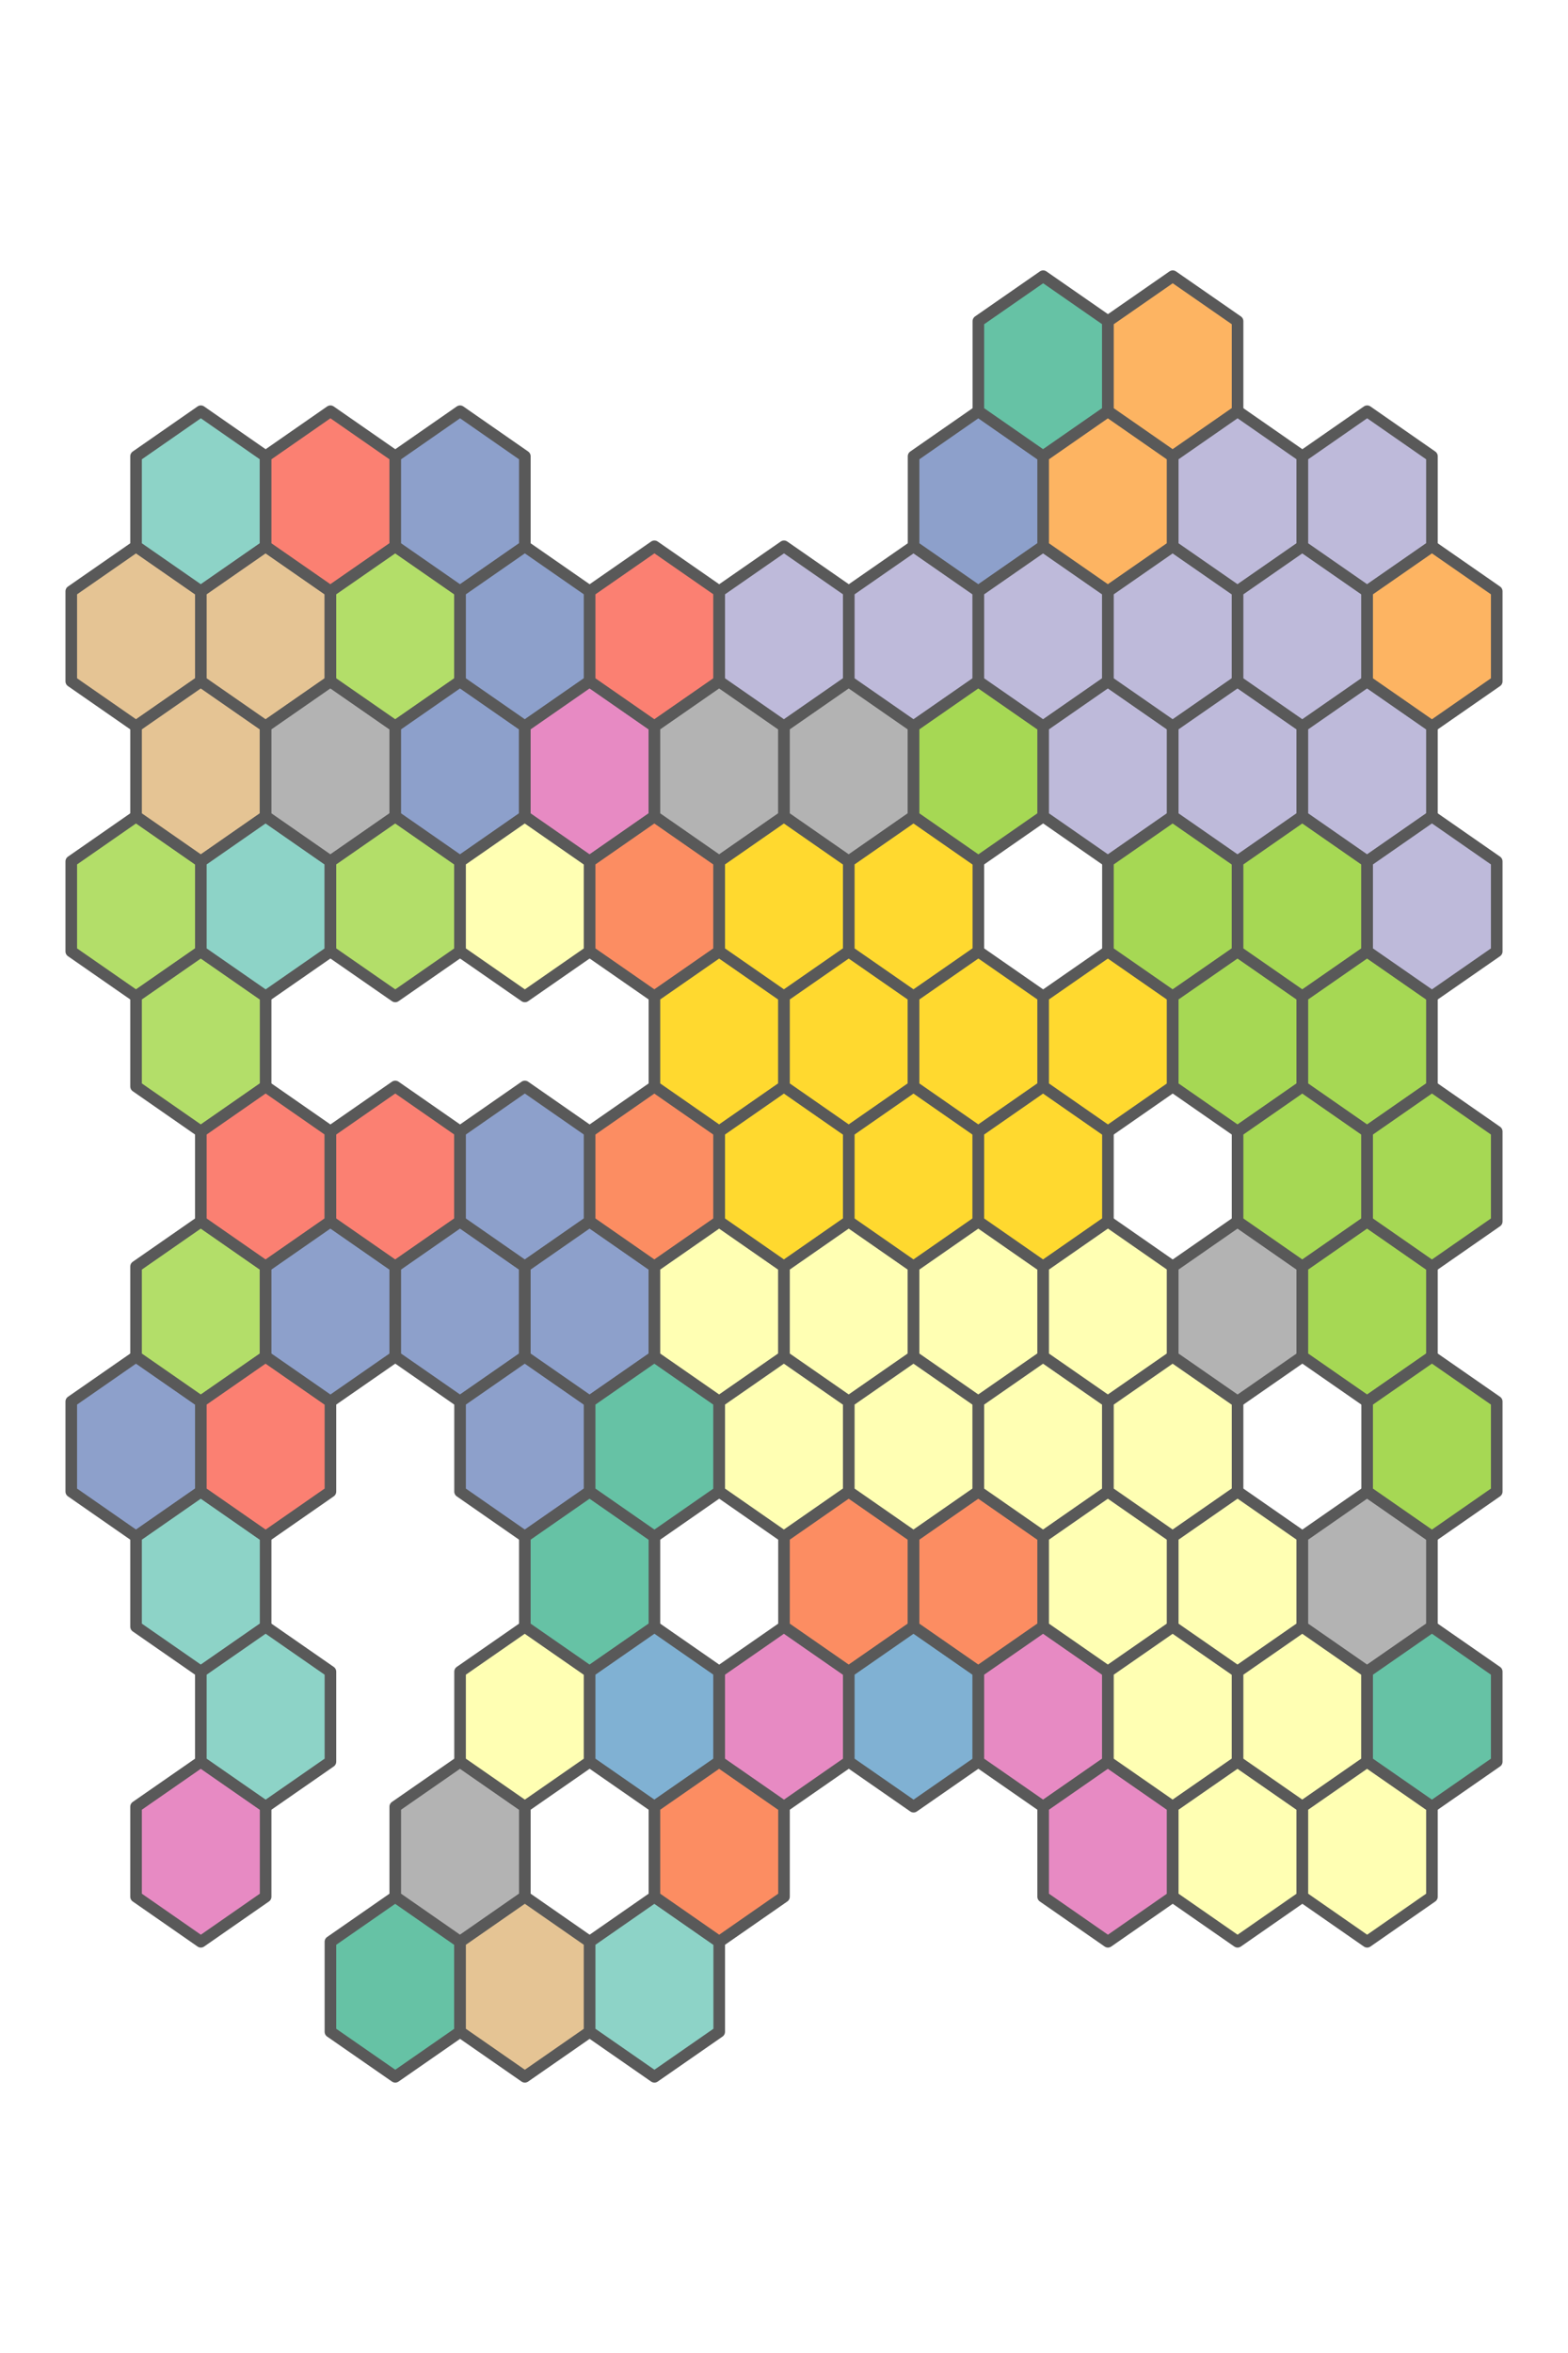 <?xml version='1.0' encoding='UTF-8' ?>
<svg xmlns='http://www.w3.org/2000/svg' xmlns:xlink='http://www.w3.org/1999/xlink' class='svglite' width='288.00pt' height='432.00pt' viewBox='0 0 288.00 432.00'>
<defs>
  <style type='text/css'><![CDATA[
    .svglite line, .svglite polyline, .svglite polygon, .svglite path, .svglite rect, .svglite circle {
      fill: none;
      stroke: #000000;
      stroke-linecap: round;
      stroke-linejoin: round;
      stroke-miterlimit: 10.00;
    }
    .svglite text {
      white-space: pre;
    }
  ]]></style>
</defs>
<rect width='100%' height='100%' style='stroke: none; fill: #FFFFFF;'/>
<defs>
  <clipPath id='cpMC4wMHwyODguMDB8MC4wMHw0MzIuMDA='>
    <rect x='0.00' y='0.00' width='288.00' height='432.00' />
  </clipPath>
</defs>
<g clip-path='url(#cpMC4wMHwyODguMDB8MC4wMHw0MzIuMDA=)'>
</g>
<defs>
  <clipPath id='cpMC4wMHwyODguMDB8MzQuMTh8Mzk3Ljgy'>
    <rect x='0.00' y='34.18' width='288.00' height='363.64' />
  </clipPath>
</defs>
<g clip-path='url(#cpMC4wMHwyODguMDB8MzQuMTh8Mzk3Ljgy)'>
<path d='M 24.99 282.12 L 13.09 273.85 L 13.09 257.32 L 24.99 249.06 L 36.89 257.32 L 36.89 273.85 L 24.99 282.12 Z' style='fill-rule: evenodd; fill: #8DA0CB; stroke-width: 2.13; stroke: #595959; stroke-linecap: butt;' />
<path d='M 24.99 182.94 L 13.09 174.68 L 13.09 158.15 L 24.99 149.88 L 36.89 158.15 L 36.89 174.68 L 24.99 182.94 Z' style='fill-rule: evenodd; fill: #B3DE69; stroke-width: 2.13; stroke: #595959; stroke-linecap: butt;' />
<path d='M 24.99 133.35 L 13.09 125.09 L 13.09 108.56 L 24.99 100.30 L 36.89 108.56 L 36.89 125.09 L 24.99 133.35 Z' style='fill-rule: evenodd; fill: #E5C494; stroke-width: 2.13; stroke: #595959; stroke-linecap: butt;' />
<path d='M 36.89 356.50 L 24.99 348.23 L 24.99 331.70 L 36.89 323.44 L 48.79 331.70 L 48.79 348.23 L 36.89 356.50 Z' style='fill-rule: evenodd; fill: #E78AC3; stroke-width: 2.13; stroke: #595959; stroke-linecap: butt;' />
<path d='M 36.89 306.91 L 24.99 298.65 L 24.99 282.12 L 36.89 273.85 L 48.79 282.12 L 48.79 298.65 L 36.89 306.91 Z' style='fill-rule: evenodd; fill: #8DD3C7; stroke-width: 2.13; stroke: #595959; stroke-linecap: butt;' />
<path d='M 36.89 257.32 L 24.99 249.06 L 24.99 232.53 L 36.89 224.26 L 48.79 232.53 L 48.79 249.06 L 36.89 257.32 Z' style='fill-rule: evenodd; fill: #B3DE69; stroke-width: 2.13; stroke: #595959; stroke-linecap: butt;' />
<path d='M 36.89 207.74 L 24.99 199.47 L 24.99 182.94 L 36.89 174.68 L 48.79 182.94 L 48.79 199.47 L 36.89 207.74 Z' style='fill-rule: evenodd; fill: #B3DE69; stroke-width: 2.13; stroke: #595959; stroke-linecap: butt;' />
<path d='M 36.89 158.15 L 24.99 149.88 L 24.99 133.35 L 36.89 125.09 L 48.79 133.35 L 48.79 149.88 L 36.89 158.15 Z' style='fill-rule: evenodd; fill: #E5C494; stroke-width: 2.13; stroke: #595959; stroke-linecap: butt;' />
<path d='M 36.89 108.56 L 24.99 100.30 L 24.99 83.77 L 36.89 75.50 L 48.79 83.77 L 48.79 100.30 L 36.89 108.56 Z' style='fill-rule: evenodd; fill: #8DD3C7; stroke-width: 2.13; stroke: #595959; stroke-linecap: butt;' />
<path d='M 48.79 331.70 L 36.89 323.44 L 36.89 306.91 L 48.79 298.65 L 60.69 306.91 L 60.69 323.44 L 48.79 331.70 Z' style='fill-rule: evenodd; fill: #8DD3C7; stroke-width: 2.13; stroke: #595959; stroke-linecap: butt;' />
<path d='M 48.79 282.12 L 36.89 273.85 L 36.89 257.32 L 48.79 249.06 L 60.69 257.32 L 60.69 273.85 L 48.79 282.12 Z' style='fill-rule: evenodd; fill: #FB8072; stroke-width: 2.13; stroke: #595959; stroke-linecap: butt;' />
<path d='M 48.79 232.53 L 36.89 224.26 L 36.89 207.74 L 48.79 199.47 L 60.69 207.74 L 60.69 224.26 L 48.79 232.53 Z' style='fill-rule: evenodd; fill: #FB8072; stroke-width: 2.13; stroke: #595959; stroke-linecap: butt;' />
<path d='M 48.79 182.94 L 36.89 174.68 L 36.89 158.15 L 48.79 149.88 L 60.69 158.15 L 60.69 174.68 L 48.79 182.94 Z' style='fill-rule: evenodd; fill: #8DD3C7; stroke-width: 2.13; stroke: #595959; stroke-linecap: butt;' />
<path d='M 48.79 133.35 L 36.89 125.09 L 36.89 108.56 L 48.79 100.30 L 60.69 108.56 L 60.69 125.09 L 48.79 133.35 Z' style='fill-rule: evenodd; fill: #E5C494; stroke-width: 2.13; stroke: #595959; stroke-linecap: butt;' />
<path d='M 60.69 257.32 L 48.79 249.06 L 48.79 232.53 L 60.69 224.26 L 72.60 232.53 L 72.60 249.06 L 60.69 257.32 Z' style='fill-rule: evenodd; fill: #8DA0CB; stroke-width: 2.13; stroke: #595959; stroke-linecap: butt;' />
<path d='M 60.69 158.15 L 48.79 149.88 L 48.79 133.35 L 60.69 125.09 L 72.60 133.35 L 72.60 149.88 L 60.69 158.15 Z' style='fill-rule: evenodd; fill: #B3B3B3; stroke-width: 2.13; stroke: #595959; stroke-linecap: butt;' />
<path d='M 60.69 108.56 L 48.79 100.30 L 48.79 83.77 L 60.69 75.50 L 72.60 83.77 L 72.60 100.30 L 60.69 108.56 Z' style='fill-rule: evenodd; fill: #FB8072; stroke-width: 2.13; stroke: #595959; stroke-linecap: butt;' />
<path d='M 72.60 381.29 L 60.69 373.03 L 60.69 356.50 L 72.60 348.23 L 84.50 356.50 L 84.50 373.03 L 72.60 381.29 Z' style='fill-rule: evenodd; fill: #66C2A5; stroke-width: 2.13; stroke: #595959; stroke-linecap: butt;' />
<path d='M 72.60 232.53 L 60.69 224.26 L 60.69 207.74 L 72.60 199.47 L 84.50 207.74 L 84.50 224.26 L 72.60 232.53 Z' style='fill-rule: evenodd; fill: #FB8072; stroke-width: 2.13; stroke: #595959; stroke-linecap: butt;' />
<path d='M 72.60 182.94 L 60.69 174.68 L 60.69 158.15 L 72.60 149.88 L 84.50 158.15 L 84.50 174.68 L 72.60 182.94 Z' style='fill-rule: evenodd; fill: #B3DE69; stroke-width: 2.13; stroke: #595959; stroke-linecap: butt;' />
<path d='M 72.60 133.35 L 60.69 125.09 L 60.69 108.56 L 72.60 100.30 L 84.50 108.56 L 84.50 125.09 L 72.60 133.35 Z' style='fill-rule: evenodd; fill: #B3DE69; stroke-width: 2.13; stroke: #595959; stroke-linecap: butt;' />
<path d='M 84.50 356.50 L 72.60 348.23 L 72.60 331.70 L 84.50 323.44 L 96.40 331.70 L 96.40 348.23 L 84.50 356.50 Z' style='fill-rule: evenodd; fill: #B3B3B3; stroke-width: 2.13; stroke: #595959; stroke-linecap: butt;' />
<path d='M 84.50 257.32 L 72.60 249.06 L 72.60 232.53 L 84.50 224.26 L 96.40 232.53 L 96.40 249.06 L 84.50 257.32 Z' style='fill-rule: evenodd; fill: #8DA0CB; stroke-width: 2.13; stroke: #595959; stroke-linecap: butt;' />
<path d='M 84.50 158.15 L 72.60 149.88 L 72.60 133.35 L 84.50 125.09 L 96.40 133.35 L 96.40 149.88 L 84.50 158.15 Z' style='fill-rule: evenodd; fill: #8DA0CB; stroke-width: 2.13; stroke: #595959; stroke-linecap: butt;' />
<path d='M 84.50 108.56 L 72.60 100.30 L 72.60 83.77 L 84.50 75.50 L 96.40 83.77 L 96.40 100.30 L 84.50 108.56 Z' style='fill-rule: evenodd; fill: #8DA0CB; stroke-width: 2.13; stroke: #595959; stroke-linecap: butt;' />
<path d='M 96.40 381.29 L 84.50 373.03 L 84.50 356.50 L 96.40 348.23 L 108.30 356.50 L 108.30 373.03 L 96.40 381.29 Z' style='fill-rule: evenodd; fill: #E5C494; stroke-width: 2.13; stroke: #595959; stroke-linecap: butt;' />
<path d='M 96.40 331.70 L 84.50 323.44 L 84.50 306.91 L 96.40 298.65 L 108.30 306.91 L 108.30 323.44 L 96.40 331.70 Z' style='fill-rule: evenodd; fill: #FFFFB3; stroke-width: 2.13; stroke: #595959; stroke-linecap: butt;' />
<path d='M 96.40 282.12 L 84.50 273.85 L 84.50 257.32 L 96.40 249.06 L 108.30 257.32 L 108.30 273.85 L 96.40 282.12 Z' style='fill-rule: evenodd; fill: #8DA0CB; stroke-width: 2.13; stroke: #595959; stroke-linecap: butt;' />
<path d='M 96.40 232.53 L 84.50 224.26 L 84.50 207.74 L 96.40 199.47 L 108.30 207.74 L 108.30 224.26 L 96.40 232.53 Z' style='fill-rule: evenodd; fill: #8DA0CB; stroke-width: 2.13; stroke: #595959; stroke-linecap: butt;' />
<path d='M 96.40 182.94 L 84.50 174.68 L 84.50 158.15 L 96.40 149.88 L 108.30 158.15 L 108.30 174.68 L 96.40 182.94 Z' style='fill-rule: evenodd; fill: #FFFFB3; stroke-width: 2.13; stroke: #595959; stroke-linecap: butt;' />
<path d='M 96.40 133.35 L 84.50 125.09 L 84.50 108.56 L 96.40 100.30 L 108.30 108.56 L 108.30 125.09 L 96.40 133.35 Z' style='fill-rule: evenodd; fill: #8DA0CB; stroke-width: 2.13; stroke: #595959; stroke-linecap: butt;' />
<path d='M 108.30 306.91 L 96.40 298.65 L 96.40 282.12 L 108.30 273.85 L 120.20 282.12 L 120.20 298.65 L 108.30 306.91 Z' style='fill-rule: evenodd; fill: #66C2A5; stroke-width: 2.13; stroke: #595959; stroke-linecap: butt;' />
<path d='M 108.30 257.32 L 96.40 249.06 L 96.40 232.53 L 108.30 224.26 L 120.20 232.53 L 120.20 249.06 L 108.30 257.32 Z' style='fill-rule: evenodd; fill: #8DA0CB; stroke-width: 2.13; stroke: #595959; stroke-linecap: butt;' />
<path d='M 108.30 158.15 L 96.40 149.88 L 96.40 133.35 L 108.30 125.09 L 120.20 133.35 L 120.20 149.88 L 108.30 158.15 Z' style='fill-rule: evenodd; fill: #E78AC3; stroke-width: 2.13; stroke: #595959; stroke-linecap: butt;' />
<path d='M 120.20 381.29 L 108.30 373.03 L 108.30 356.50 L 120.20 348.23 L 132.10 356.50 L 132.10 373.03 L 120.20 381.29 Z' style='fill-rule: evenodd; fill: #8DD3C7; stroke-width: 2.13; stroke: #595959; stroke-linecap: butt;' />
<path d='M 120.20 331.70 L 108.30 323.44 L 108.30 306.91 L 120.20 298.65 L 132.10 306.91 L 132.10 323.44 L 120.20 331.70 Z' style='fill-rule: evenodd; fill: #80B1D3; stroke-width: 2.13; stroke: #595959; stroke-linecap: butt;' />
<path d='M 120.20 282.12 L 108.30 273.85 L 108.30 257.32 L 120.20 249.06 L 132.10 257.32 L 132.10 273.85 L 120.20 282.12 Z' style='fill-rule: evenodd; fill: #66C2A5; stroke-width: 2.13; stroke: #595959; stroke-linecap: butt;' />
<path d='M 120.20 232.53 L 108.30 224.26 L 108.30 207.74 L 120.20 199.47 L 132.10 207.74 L 132.10 224.26 L 120.20 232.53 Z' style='fill-rule: evenodd; fill: #FC8D62; stroke-width: 2.13; stroke: #595959; stroke-linecap: butt;' />
<path d='M 120.20 182.94 L 108.30 174.68 L 108.30 158.15 L 120.20 149.88 L 132.10 158.15 L 132.10 174.68 L 120.20 182.94 Z' style='fill-rule: evenodd; fill: #FC8D62; stroke-width: 2.13; stroke: #595959; stroke-linecap: butt;' />
<path d='M 120.20 133.35 L 108.30 125.09 L 108.30 108.56 L 120.20 100.30 L 132.10 108.56 L 132.10 125.09 L 120.20 133.35 Z' style='fill-rule: evenodd; fill: #FB8072; stroke-width: 2.13; stroke: #595959; stroke-linecap: butt;' />
<path d='M 132.10 356.50 L 120.20 348.23 L 120.20 331.70 L 132.10 323.44 L 144.00 331.70 L 144.00 348.23 L 132.10 356.50 Z' style='fill-rule: evenodd; fill: #FC8D62; stroke-width: 2.13; stroke: #595959; stroke-linecap: butt;' />
<path d='M 132.10 257.32 L 120.20 249.06 L 120.20 232.53 L 132.10 224.26 L 144.00 232.53 L 144.00 249.06 L 132.10 257.32 Z' style='fill-rule: evenodd; fill: #FFFFB3; stroke-width: 2.13; stroke: #595959; stroke-linecap: butt;' />
<path d='M 132.10 207.74 L 120.20 199.47 L 120.20 182.94 L 132.10 174.68 L 144.00 182.94 L 144.00 199.47 L 132.10 207.74 Z' style='fill-rule: evenodd; fill: #FFD92F; stroke-width: 2.13; stroke: #595959; stroke-linecap: butt;' />
<path d='M 132.10 158.15 L 120.20 149.88 L 120.20 133.35 L 132.10 125.09 L 144.00 133.35 L 144.00 149.88 L 132.10 158.15 Z' style='fill-rule: evenodd; fill: #B3B3B3; stroke-width: 2.13; stroke: #595959; stroke-linecap: butt;' />
<path d='M 144.00 331.70 L 132.10 323.44 L 132.10 306.91 L 144.00 298.65 L 155.90 306.91 L 155.90 323.44 L 144.00 331.70 Z' style='fill-rule: evenodd; fill: #E78AC3; stroke-width: 2.13; stroke: #595959; stroke-linecap: butt;' />
<path d='M 144.00 282.12 L 132.10 273.85 L 132.10 257.32 L 144.00 249.06 L 155.90 257.32 L 155.90 273.85 L 144.00 282.12 Z' style='fill-rule: evenodd; fill: #FFFFB3; stroke-width: 2.13; stroke: #595959; stroke-linecap: butt;' />
<path d='M 144.00 232.53 L 132.10 224.26 L 132.10 207.74 L 144.00 199.47 L 155.90 207.74 L 155.90 224.26 L 144.00 232.53 Z' style='fill-rule: evenodd; fill: #FFD92F; stroke-width: 2.13; stroke: #595959; stroke-linecap: butt;' />
<path d='M 144.00 182.94 L 132.10 174.68 L 132.10 158.15 L 144.00 149.88 L 155.90 158.15 L 155.90 174.68 L 144.00 182.94 Z' style='fill-rule: evenodd; fill: #FFD92F; stroke-width: 2.13; stroke: #595959; stroke-linecap: butt;' />
<path d='M 144.00 133.35 L 132.10 125.09 L 132.10 108.56 L 144.00 100.30 L 155.90 108.56 L 155.90 125.09 L 144.00 133.35 Z' style='fill-rule: evenodd; fill: #BEBADA; stroke-width: 2.13; stroke: #595959; stroke-linecap: butt;' />
<path d='M 155.90 306.91 L 144.00 298.65 L 144.00 282.12 L 155.90 273.85 L 167.80 282.12 L 167.80 298.65 L 155.90 306.91 Z' style='fill-rule: evenodd; fill: #FC8D62; stroke-width: 2.13; stroke: #595959; stroke-linecap: butt;' />
<path d='M 155.90 257.32 L 144.00 249.06 L 144.00 232.53 L 155.90 224.26 L 167.80 232.53 L 167.80 249.06 L 155.90 257.32 Z' style='fill-rule: evenodd; fill: #FFFFB3; stroke-width: 2.13; stroke: #595959; stroke-linecap: butt;' />
<path d='M 155.90 207.74 L 144.00 199.47 L 144.00 182.94 L 155.90 174.68 L 167.80 182.94 L 167.80 199.47 L 155.90 207.74 Z' style='fill-rule: evenodd; fill: #FFD92F; stroke-width: 2.13; stroke: #595959; stroke-linecap: butt;' />
<path d='M 155.90 158.15 L 144.00 149.88 L 144.00 133.35 L 155.90 125.09 L 167.80 133.35 L 167.80 149.88 L 155.90 158.15 Z' style='fill-rule: evenodd; fill: #B3B3B3; stroke-width: 2.13; stroke: #595959; stroke-linecap: butt;' />
<path d='M 167.80 331.70 L 155.90 323.44 L 155.90 306.91 L 167.80 298.65 L 179.70 306.91 L 179.70 323.44 L 167.80 331.70 Z' style='fill-rule: evenodd; fill: #80B1D3; stroke-width: 2.13; stroke: #595959; stroke-linecap: butt;' />
<path d='M 167.80 282.12 L 155.90 273.85 L 155.90 257.32 L 167.80 249.06 L 179.70 257.32 L 179.70 273.85 L 167.80 282.12 Z' style='fill-rule: evenodd; fill: #FFFFB3; stroke-width: 2.13; stroke: #595959; stroke-linecap: butt;' />
<path d='M 167.80 232.53 L 155.90 224.26 L 155.90 207.74 L 167.80 199.47 L 179.70 207.74 L 179.70 224.26 L 167.80 232.53 Z' style='fill-rule: evenodd; fill: #FFD92F; stroke-width: 2.13; stroke: #595959; stroke-linecap: butt;' />
<path d='M 167.80 182.94 L 155.90 174.68 L 155.90 158.15 L 167.80 149.88 L 179.70 158.15 L 179.70 174.68 L 167.80 182.94 Z' style='fill-rule: evenodd; fill: #FFD92F; stroke-width: 2.13; stroke: #595959; stroke-linecap: butt;' />
<path d='M 167.80 133.35 L 155.90 125.09 L 155.90 108.56 L 167.80 100.30 L 179.70 108.56 L 179.70 125.09 L 167.80 133.35 Z' style='fill-rule: evenodd; fill: #BEBADA; stroke-width: 2.13; stroke: #595959; stroke-linecap: butt;' />
<path d='M 179.70 306.91 L 167.80 298.65 L 167.80 282.12 L 179.70 273.85 L 191.60 282.12 L 191.60 298.65 L 179.70 306.91 Z' style='fill-rule: evenodd; fill: #FC8D62; stroke-width: 2.13; stroke: #595959; stroke-linecap: butt;' />
<path d='M 179.70 257.32 L 167.80 249.06 L 167.80 232.53 L 179.70 224.26 L 191.60 232.53 L 191.60 249.06 L 179.70 257.32 Z' style='fill-rule: evenodd; fill: #FFFFB3; stroke-width: 2.13; stroke: #595959; stroke-linecap: butt;' />
<path d='M 179.70 207.74 L 167.80 199.47 L 167.80 182.94 L 179.70 174.68 L 191.60 182.94 L 191.60 199.47 L 179.70 207.74 Z' style='fill-rule: evenodd; fill: #FFD92F; stroke-width: 2.13; stroke: #595959; stroke-linecap: butt;' />
<path d='M 179.70 158.15 L 167.80 149.88 L 167.80 133.35 L 179.70 125.09 L 191.60 133.35 L 191.60 149.88 L 179.70 158.15 Z' style='fill-rule: evenodd; fill: #A6D854; stroke-width: 2.13; stroke: #595959; stroke-linecap: butt;' />
<path d='M 179.70 108.56 L 167.80 100.30 L 167.80 83.77 L 179.70 75.50 L 191.60 83.77 L 191.60 100.30 L 179.70 108.56 Z' style='fill-rule: evenodd; fill: #8DA0CB; stroke-width: 2.13; stroke: #595959; stroke-linecap: butt;' />
<path d='M 191.60 331.70 L 179.70 323.44 L 179.70 306.91 L 191.60 298.65 L 203.50 306.91 L 203.50 323.44 L 191.60 331.70 Z' style='fill-rule: evenodd; fill: #E78AC3; stroke-width: 2.13; stroke: #595959; stroke-linecap: butt;' />
<path d='M 191.60 282.12 L 179.70 273.85 L 179.70 257.32 L 191.60 249.06 L 203.50 257.32 L 203.50 273.85 L 191.60 282.12 Z' style='fill-rule: evenodd; fill: #FFFFB3; stroke-width: 2.13; stroke: #595959; stroke-linecap: butt;' />
<path d='M 191.60 232.53 L 179.70 224.26 L 179.70 207.74 L 191.60 199.47 L 203.50 207.74 L 203.50 224.26 L 191.60 232.53 Z' style='fill-rule: evenodd; fill: #FFD92F; stroke-width: 2.13; stroke: #595959; stroke-linecap: butt;' />
<path d='M 191.60 133.35 L 179.70 125.09 L 179.70 108.56 L 191.60 100.30 L 203.50 108.56 L 203.50 125.09 L 191.60 133.35 Z' style='fill-rule: evenodd; fill: #BEBADA; stroke-width: 2.13; stroke: #595959; stroke-linecap: butt;' />
<path d='M 191.60 83.77 L 179.70 75.50 L 179.70 58.97 L 191.60 50.71 L 203.50 58.97 L 203.50 75.50 L 191.60 83.77 Z' style='fill-rule: evenodd; fill: #66C2A5; stroke-width: 2.13; stroke: #595959; stroke-linecap: butt;' />
<path d='M 203.50 356.50 L 191.60 348.23 L 191.60 331.70 L 203.50 323.44 L 215.40 331.70 L 215.40 348.23 L 203.50 356.50 Z' style='fill-rule: evenodd; fill: #E78AC3; stroke-width: 2.13; stroke: #595959; stroke-linecap: butt;' />
<path d='M 203.50 306.91 L 191.60 298.65 L 191.60 282.12 L 203.50 273.85 L 215.40 282.12 L 215.40 298.65 L 203.50 306.91 Z' style='fill-rule: evenodd; fill: #FFFFB3; stroke-width: 2.13; stroke: #595959; stroke-linecap: butt;' />
<path d='M 203.50 257.32 L 191.60 249.06 L 191.60 232.53 L 203.50 224.26 L 215.40 232.53 L 215.40 249.06 L 203.50 257.32 Z' style='fill-rule: evenodd; fill: #FFFFB3; stroke-width: 2.13; stroke: #595959; stroke-linecap: butt;' />
<path d='M 203.50 207.74 L 191.60 199.47 L 191.60 182.94 L 203.50 174.68 L 215.40 182.94 L 215.40 199.47 L 203.50 207.74 Z' style='fill-rule: evenodd; fill: #FFD92F; stroke-width: 2.13; stroke: #595959; stroke-linecap: butt;' />
<path d='M 203.50 158.15 L 191.60 149.88 L 191.60 133.35 L 203.50 125.09 L 215.40 133.35 L 215.40 149.88 L 203.50 158.15 Z' style='fill-rule: evenodd; fill: #BEBADA; stroke-width: 2.13; stroke: #595959; stroke-linecap: butt;' />
<path d='M 203.50 108.56 L 191.60 100.30 L 191.60 83.77 L 203.50 75.50 L 215.40 83.77 L 215.40 100.30 L 203.50 108.56 Z' style='fill-rule: evenodd; fill: #FDB462; stroke-width: 2.13; stroke: #595959; stroke-linecap: butt;' />
<path d='M 215.40 331.70 L 203.50 323.44 L 203.50 306.91 L 215.40 298.65 L 227.31 306.91 L 227.31 323.44 L 215.40 331.70 Z' style='fill-rule: evenodd; fill: #FFFFB3; stroke-width: 2.13; stroke: #595959; stroke-linecap: butt;' />
<path d='M 215.40 282.12 L 203.50 273.85 L 203.50 257.32 L 215.40 249.06 L 227.31 257.32 L 227.31 273.85 L 215.40 282.12 Z' style='fill-rule: evenodd; fill: #FFFFB3; stroke-width: 2.13; stroke: #595959; stroke-linecap: butt;' />
<path d='M 215.40 182.94 L 203.50 174.68 L 203.50 158.15 L 215.40 149.88 L 227.31 158.15 L 227.31 174.68 L 215.40 182.94 Z' style='fill-rule: evenodd; fill: #A6D854; stroke-width: 2.13; stroke: #595959; stroke-linecap: butt;' />
<path d='M 215.40 133.35 L 203.50 125.09 L 203.50 108.56 L 215.40 100.30 L 227.31 108.56 L 227.31 125.09 L 215.40 133.35 Z' style='fill-rule: evenodd; fill: #BEBADA; stroke-width: 2.13; stroke: #595959; stroke-linecap: butt;' />
<path d='M 215.40 83.77 L 203.50 75.50 L 203.50 58.97 L 215.40 50.71 L 227.31 58.97 L 227.31 75.50 L 215.40 83.77 Z' style='fill-rule: evenodd; fill: #FDB462; stroke-width: 2.13; stroke: #595959; stroke-linecap: butt;' />
<path d='M 227.31 356.50 L 215.40 348.23 L 215.40 331.70 L 227.31 323.44 L 239.21 331.70 L 239.21 348.23 L 227.31 356.50 Z' style='fill-rule: evenodd; fill: #FFFFB3; stroke-width: 2.13; stroke: #595959; stroke-linecap: butt;' />
<path d='M 227.31 306.91 L 215.40 298.65 L 215.40 282.12 L 227.31 273.85 L 239.21 282.12 L 239.21 298.65 L 227.31 306.91 Z' style='fill-rule: evenodd; fill: #FFFFB3; stroke-width: 2.13; stroke: #595959; stroke-linecap: butt;' />
<path d='M 227.31 257.32 L 215.40 249.06 L 215.40 232.53 L 227.31 224.26 L 239.21 232.53 L 239.21 249.06 L 227.31 257.32 Z' style='fill-rule: evenodd; fill: #B3B3B3; stroke-width: 2.13; stroke: #595959; stroke-linecap: butt;' />
<path d='M 227.31 207.74 L 215.40 199.47 L 215.40 182.94 L 227.31 174.68 L 239.21 182.94 L 239.21 199.47 L 227.31 207.74 Z' style='fill-rule: evenodd; fill: #A6D854; stroke-width: 2.13; stroke: #595959; stroke-linecap: butt;' />
<path d='M 227.31 158.15 L 215.40 149.88 L 215.40 133.35 L 227.31 125.09 L 239.21 133.35 L 239.21 149.88 L 227.31 158.15 Z' style='fill-rule: evenodd; fill: #BEBADA; stroke-width: 2.13; stroke: #595959; stroke-linecap: butt;' />
<path d='M 227.31 108.56 L 215.40 100.30 L 215.40 83.77 L 227.31 75.50 L 239.21 83.77 L 239.21 100.30 L 227.31 108.56 Z' style='fill-rule: evenodd; fill: #BEBADA; stroke-width: 2.13; stroke: #595959; stroke-linecap: butt;' />
<path d='M 239.21 331.70 L 227.31 323.44 L 227.31 306.91 L 239.21 298.65 L 251.11 306.91 L 251.11 323.44 L 239.21 331.70 Z' style='fill-rule: evenodd; fill: #FFFFB3; stroke-width: 2.13; stroke: #595959; stroke-linecap: butt;' />
<path d='M 239.21 232.53 L 227.31 224.26 L 227.31 207.74 L 239.21 199.47 L 251.11 207.74 L 251.11 224.26 L 239.21 232.53 Z' style='fill-rule: evenodd; fill: #A6D854; stroke-width: 2.13; stroke: #595959; stroke-linecap: butt;' />
<path d='M 239.21 182.94 L 227.31 174.68 L 227.31 158.15 L 239.21 149.88 L 251.11 158.15 L 251.11 174.68 L 239.21 182.94 Z' style='fill-rule: evenodd; fill: #A6D854; stroke-width: 2.13; stroke: #595959; stroke-linecap: butt;' />
<path d='M 239.21 133.35 L 227.31 125.09 L 227.31 108.56 L 239.21 100.30 L 251.11 108.56 L 251.11 125.09 L 239.21 133.35 Z' style='fill-rule: evenodd; fill: #BEBADA; stroke-width: 2.13; stroke: #595959; stroke-linecap: butt;' />
<path d='M 251.11 356.50 L 239.21 348.23 L 239.21 331.70 L 251.11 323.44 L 263.01 331.70 L 263.01 348.23 L 251.11 356.50 Z' style='fill-rule: evenodd; fill: #FFFFB3; stroke-width: 2.13; stroke: #595959; stroke-linecap: butt;' />
<path d='M 251.11 306.91 L 239.21 298.65 L 239.21 282.12 L 251.11 273.85 L 263.01 282.12 L 263.01 298.65 L 251.11 306.91 Z' style='fill-rule: evenodd; fill: #B3B3B3; stroke-width: 2.13; stroke: #595959; stroke-linecap: butt;' />
<path d='M 251.11 257.32 L 239.21 249.06 L 239.21 232.53 L 251.11 224.26 L 263.01 232.53 L 263.01 249.06 L 251.11 257.32 Z' style='fill-rule: evenodd; fill: #A6D854; stroke-width: 2.13; stroke: #595959; stroke-linecap: butt;' />
<path d='M 251.11 207.74 L 239.21 199.47 L 239.21 182.94 L 251.11 174.68 L 263.01 182.94 L 263.01 199.47 L 251.11 207.74 Z' style='fill-rule: evenodd; fill: #A6D854; stroke-width: 2.13; stroke: #595959; stroke-linecap: butt;' />
<path d='M 251.11 158.15 L 239.21 149.88 L 239.21 133.35 L 251.11 125.09 L 263.01 133.35 L 263.01 149.88 L 251.11 158.15 Z' style='fill-rule: evenodd; fill: #BEBADA; stroke-width: 2.13; stroke: #595959; stroke-linecap: butt;' />
<path d='M 251.11 108.56 L 239.21 100.30 L 239.21 83.77 L 251.11 75.50 L 263.01 83.77 L 263.01 100.30 L 251.11 108.56 Z' style='fill-rule: evenodd; fill: #BEBADA; stroke-width: 2.13; stroke: #595959; stroke-linecap: butt;' />
<path d='M 263.01 331.70 L 251.11 323.44 L 251.11 306.91 L 263.01 298.65 L 274.91 306.91 L 274.91 323.44 L 263.01 331.70 Z' style='fill-rule: evenodd; fill: #66C2A5; stroke-width: 2.13; stroke: #595959; stroke-linecap: butt;' />
<path d='M 263.01 282.12 L 251.11 273.85 L 251.11 257.32 L 263.01 249.06 L 274.91 257.32 L 274.91 273.85 L 263.01 282.12 Z' style='fill-rule: evenodd; fill: #A6D854; stroke-width: 2.13; stroke: #595959; stroke-linecap: butt;' />
<path d='M 263.01 232.53 L 251.11 224.26 L 251.11 207.74 L 263.01 199.47 L 274.91 207.74 L 274.91 224.26 L 263.01 232.53 Z' style='fill-rule: evenodd; fill: #A6D854; stroke-width: 2.13; stroke: #595959; stroke-linecap: butt;' />
<path d='M 263.01 182.94 L 251.11 174.68 L 251.11 158.15 L 263.01 149.88 L 274.91 158.15 L 274.91 174.68 L 263.01 182.94 Z' style='fill-rule: evenodd; fill: #BEBADA; stroke-width: 2.13; stroke: #595959; stroke-linecap: butt;' />
<path d='M 263.01 133.35 L 251.11 125.09 L 251.11 108.56 L 263.01 100.30 L 274.91 108.56 L 274.91 125.09 L 263.01 133.35 Z' style='fill-rule: evenodd; fill: #FDB462; stroke-width: 2.13; stroke: #595959; stroke-linecap: butt;' />
</g>
<g clip-path='url(#cpMC4wMHwyODguMDB8MC4wMHw0MzIuMDA=)'>
</g>
</svg>
